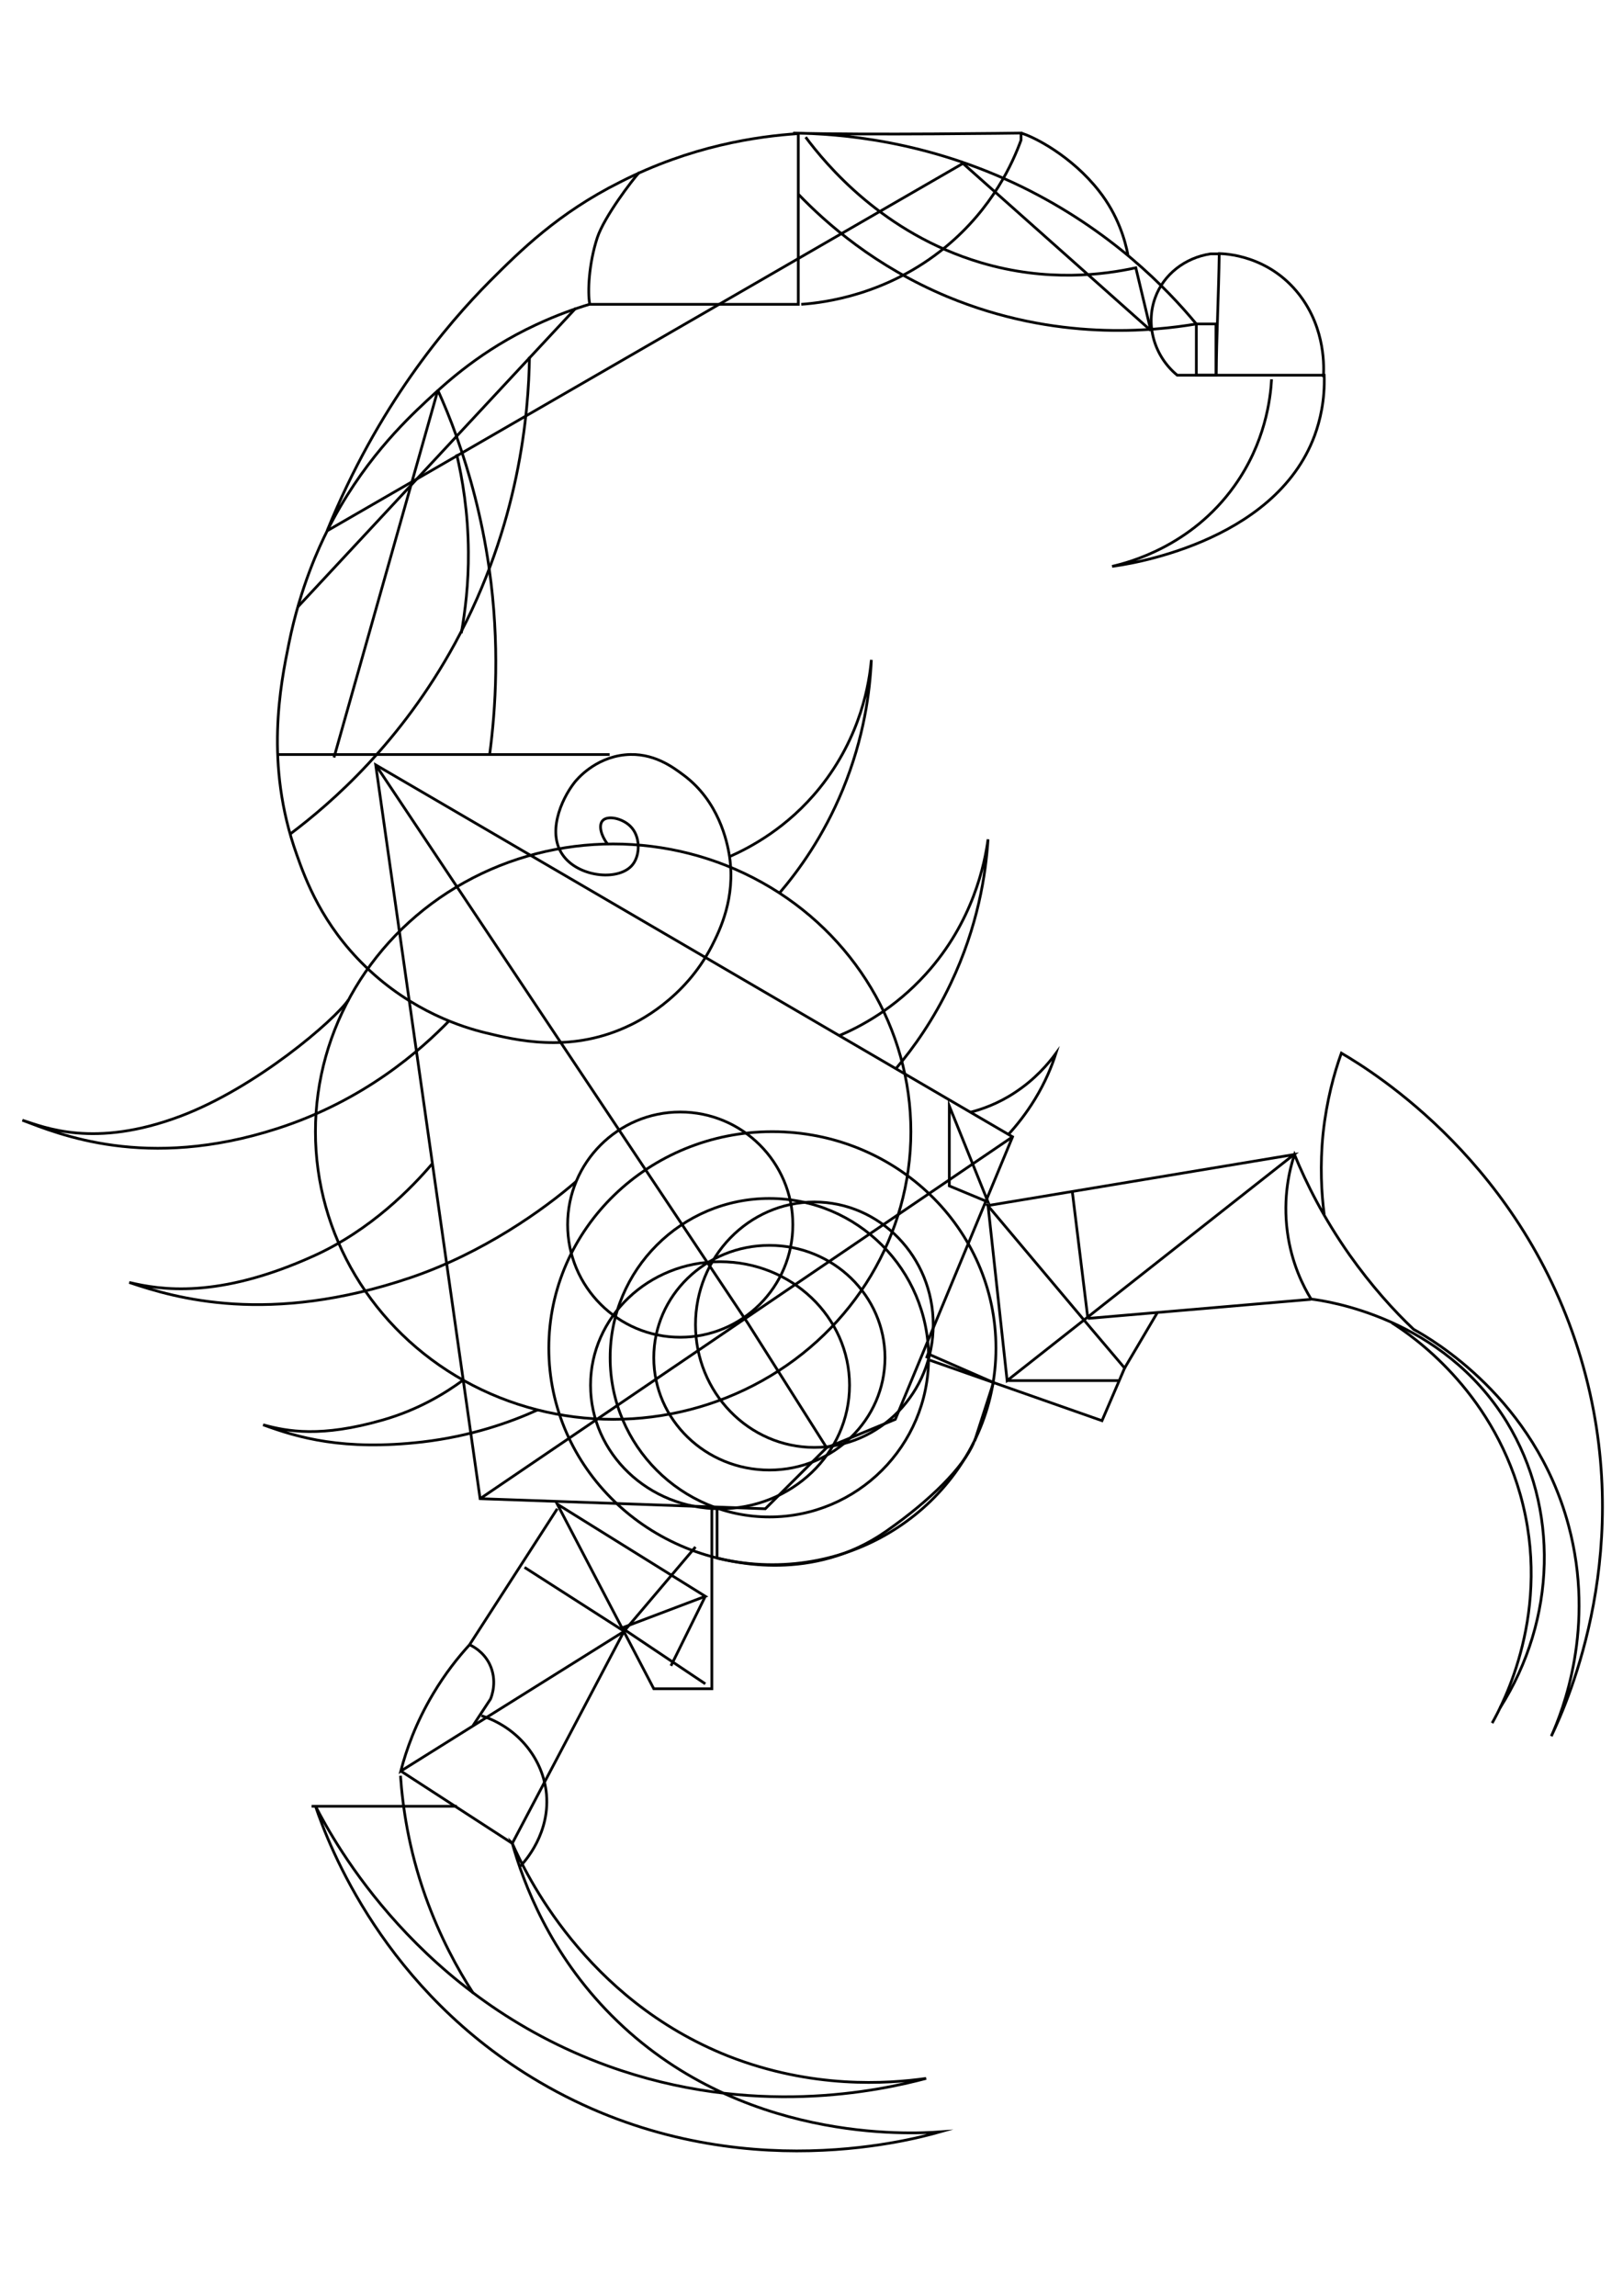 <svg version="1.1" id="Layer_1" xmlns="http://www.w3.org/2000/svg" x="0" y="0" viewBox="0 0 595.3 841.9" style="enable-background:new 0 0 595.3 841.9" xml:space="preserve"><style>.st0{fill:none;stroke:#000;stroke-miterlimit:10}</style><path class="st0" d="M222.8 309.5c-2.4-3.2-3.2-6.7-1.9-8.4 1.8-2.3 7.4-1 10.3 1.9 3.7 3.6 3.7 10.4.9 14-4.7 6.1-19.1 4.9-25.2-2.8-6.6-8.3-1.1-20.9 3.7-27.1.9-1.2 7.5-9.2 18.7-10.3 10.3-1 17.6 4.6 21.5 7.5 12.7 9.5 15.9 24 16.8 29.9 2.2 15.1-3.5 26.8-6.5 32.7-10 19.5-27.2 27.9-31.8 29.9-21 9.4-40.3 4.6-51.4 1.9-7.8-1.9-26.7-7.6-43.9-24.3-15.8-15.3-21.9-31.7-25.2-41.1-11.8-33.1-5.9-62.3-2.8-77.5 4.2-20.7 11.2-35.5 14-41.1 12.6-25.1 28.5-40.2 36.4-47.6 7.5-7 20.2-18.7 40.2-28 7.7-3.6 14.6-6 19.6-7.5h76.6V49c-15.2 1-39.4 4.5-65.4 17.8-22.6 11.3-36.6 25.2-47.6 36.2-16.3 16.4-41.2 45.9-59.8 91.6"/><path class="st0" d="m137.8 280.5 38.3 269.1 104.6 3.7 22.5-22.4 25.2-10.4 43-103.6z"/><path class="st0" d="M274.2 485.1 137.8 280.5l136.4 204.6zM176.1 549.6l195.3-132.7M303.2 530.9l-29-45.8 29 45.8zM263 571.4v-18.7 18.7zM341 498.8l63.2 22.2 8.3-19.3-12.2-14.4-38.5-45.8"/><path class="st0" d="m339.8 498.1.3-.8.3-.8 24 10.5-6.9 21.4M263 571.4c5.3 1.1 34.9 9.2 62.1-9.9 16.3-11.4 28.4-23.6 32-32.4M293.9 111.6c8.4-.6 31.5-3.4 52.9-21 17.4-14.3 24.8-31.2 27.7-39.2v-2.6s-56.8.8-83.6 0c17.1.2 49 2.7 83.9 19.7 32.7 16 53.3 37.4 63.9 50.2"/><path class="st0" d="M292.9 71.3c10.1 10.5 28 26.4 54.6 37.5 39.9 16.6 75.7 12.6 91.3 10M485.4 138.3c.2-3 1-17.5-8.8-30.2C465.3 93.5 449.2 93 446.8 93"/><path class="st0" d="M446.1 137.6c.1-14.2.9-30.2 1.1-44.5H444c-9.3 1.4-17.2 7.5-20.3 16.1-3.6 9.9-.4 21.4 8.1 28.4H485.7c.3 9.2-1.5 16.6-3.5 22.1-14.8 40-70.2 47.5-74.3 48 6.1-1.4 29-7.3 44.8-29.4 11.4-15.9 13.3-32.1 13.7-39.2"/><path class="st0" d="M295.5 50.3c7.4 9.9 28.3 35.3 64.2 46 24.5 7.3 45.5 4.4 56.9 1.9 1.8 7.7 3.7 15.3 5.5 23M352.5 59.3l69.6 61.9M374.5 48.8c4.9 1.4 18.6 8.5 28.5 21.1 7.2 9.1 9.7 18.4 10.7 23.5M120.1 194.6 353.6 59.7M438.8 118.8h7.2v18.8h-7.2zM194.2 130.9c-.3 20.2-3.5 61.3-27.3 105-19.8 36.3-45.1 58.4-60.4 69.9"/><path class="st0" d="M160.6 143.1c2.2 4.9 4.6 10.6 6.9 17.1 4.7 13.2 9.2 29.3 11.9 48.1 4 28 2.4 51.8.2 68.4"/><path class="st0" d="M169.2 232.2c1.4-7.9 2.7-18.1 2.6-29.8-.1-14.6-2.2-26.9-4.3-35.8M101.9 276.7h121.7M160.6 143.1l-38.1 134.7M109.2 222.6l102-109.6M216.3 111.4c-.8-4-.4-14.6 2.8-24.3 2.6-7.7 12.8-21.1 15.4-23.9"/><ellipse class="st0" cx="224.9" cy="415" rx="109.2" ry="105.5"/><circle class="st0" cx="249.5" cy="449.1" r="41.3"/><ellipse class="st0" cx="264.1" cy="508" rx="47.5" ry="45.3"/><ellipse class="st0" cx="298.7" cy="485.8" rx="43.6" ry="45"/><ellipse class="st0" cx="282.2" cy="497.9" rx="42.4" ry="41.2"/><ellipse class="st0" cx="283.3" cy="494.4" rx="82" ry="79.4"/><circle class="st0" cx="282.2" cy="497.9" r="58.4"/><path class="st0" d="M127.8 366.7c-5.1 7.4-33.8 32.2-61.8 42.7-31.5 11.8-49.7 4-57.8 1.4 13.2 5 45.3 18.6 93.4 3.1 32.1-10.3 52.9-29 63.2-39.6M158.6 426.7c-7.4 8.7-22.5 24.4-43.6 33.9-35.1 15.9-56.3 12.4-67.6 9.7 16.8 5.7 51.2 15.9 103.3-1.8 26.4-9 48.6-24.8 60.6-35.2M169.9 506.1c-6.4 4.7-16.3 10.9-29.7 14.7-22.4 6.4-34.7 4.2-43.7 1.7 12.8 4.7 29.4 9.6 58.4 6.3 17.9-2.1 32.3-7.2 42.4-11.8M267.7 314.1c7.4-3.3 21.2-10.5 33-25.2 15.2-18.9 18.2-38.8 18.9-46.9-.5 11.3-2.6 28.4-10.5 47.6-7.1 17.2-16.2 29.7-23.2 37.9M307.8 379.8c7.8-3.3 20.3-9.9 31.8-22.6 17.4-19.2 21.6-40.6 22.8-49.4-.8 12.7-3.7 31.9-13.7 52.9-6.3 13.3-13.7 23.7-20.1 31.2M355.9 407.9c4.2-1.1 10.1-3.1 16.3-7.2 7.5-4.9 12.3-10.6 15.1-14.4-1.5 4.7-3.9 10.6-7.7 16.8-3.3 5.4-6.7 9.6-9.7 12.9M362.4 440.8l-14.2-5.9v-29.3zM362.4 442.1l7 64.2 105.2-82.9zM480.8 476.5l-81.8 7 81.8-7zM412.5 501.7l12.1-20.5-12.1 20.5zM393.3 436.9l5.7 46.5-5.7-46.5zM369.4 506.3h41.1M510.5 485.1c7.3 4.6 36.1 24.2 47.1 62.9 12.1 42.8-6.6 77.3-10.3 83.9"/><path class="st0" d="M550.2 626.3c20.7-32.5 21.7-73.3 2.5-104.8-23.6-38.5-66.2-44.4-71.8-45.1-2.9-4.7-7.2-13.2-8.7-24.6-1.7-12.7.8-23 2.6-28.4 4.3 10.5 10.7 23.3 20.2 36.8 8 11.3 16.2 20.4 23.5 27.3 6.9 3.8 44.3 25.4 56.8 71.8 10.1 37.5-2.2 68.3-6.3 77.4 6.3-13.2 31.3-69.6 10.9-138.4-21.1-71.2-75.8-105-87.9-112.1-2.7 7.5-5.4 17.4-6.7 29.4-1.2 11.8-.6 22 .4 29.8M204.4 553.3l-32.2 49.9c-4.2 4.6-8.9 10.5-13.3 17.9-6.4 10.7-9.9 20.7-11.9 28.4 27.3-17.1 54.7-34.2 82-51.3"/><path class="st0" d="m255.1 567.3-26.2 30.9-36.5-23.4"/><path class="st0" d="M261.1 552.4v66.9h-21.3l-35.4-67.7 54.3 33.8-30.6 11.6 30.6 20.5M246.1 610.9l12.6-25.5-12.6 25.5zM173.5 632.8l6.4-9.7c.4-.9 2.7-6.8-.4-13-2.3-4.5-6.1-6.4-7.4-7"/><path class="st0" d="m228.9 598.2-41 77.8-41-26.6"/><path class="st0" d="M176.6 629.2c12.8 4.1 22 14.9 23.7 27.5 2 15.4-8.1 26.3-9.5 27.7"/><path class="st0" d="M187.9 676c4.2 14.8 13.7 40.3 36.4 63.1 46.6 46.9 109.8 43.5 120.5 42.7-12 3.4-79.4 21.3-146.8-18.2-57.2-33.5-77.4-86.8-82.3-101.3 7 13.6 38 70.2 107.2 95.3 53.1 19.2 99.4 9.2 116.8 4.6-14.2 2-41.8 3.9-72.6-8.2-52.6-20.9-74.4-67.2-79.2-78zM167.6 662.4h-53.3"/><path class="st0" d="M146.9 651.2c.8 11.5 3 26.9 9.1 44.1 5.3 14.9 11.9 26.9 17.6 35.7"/></svg>